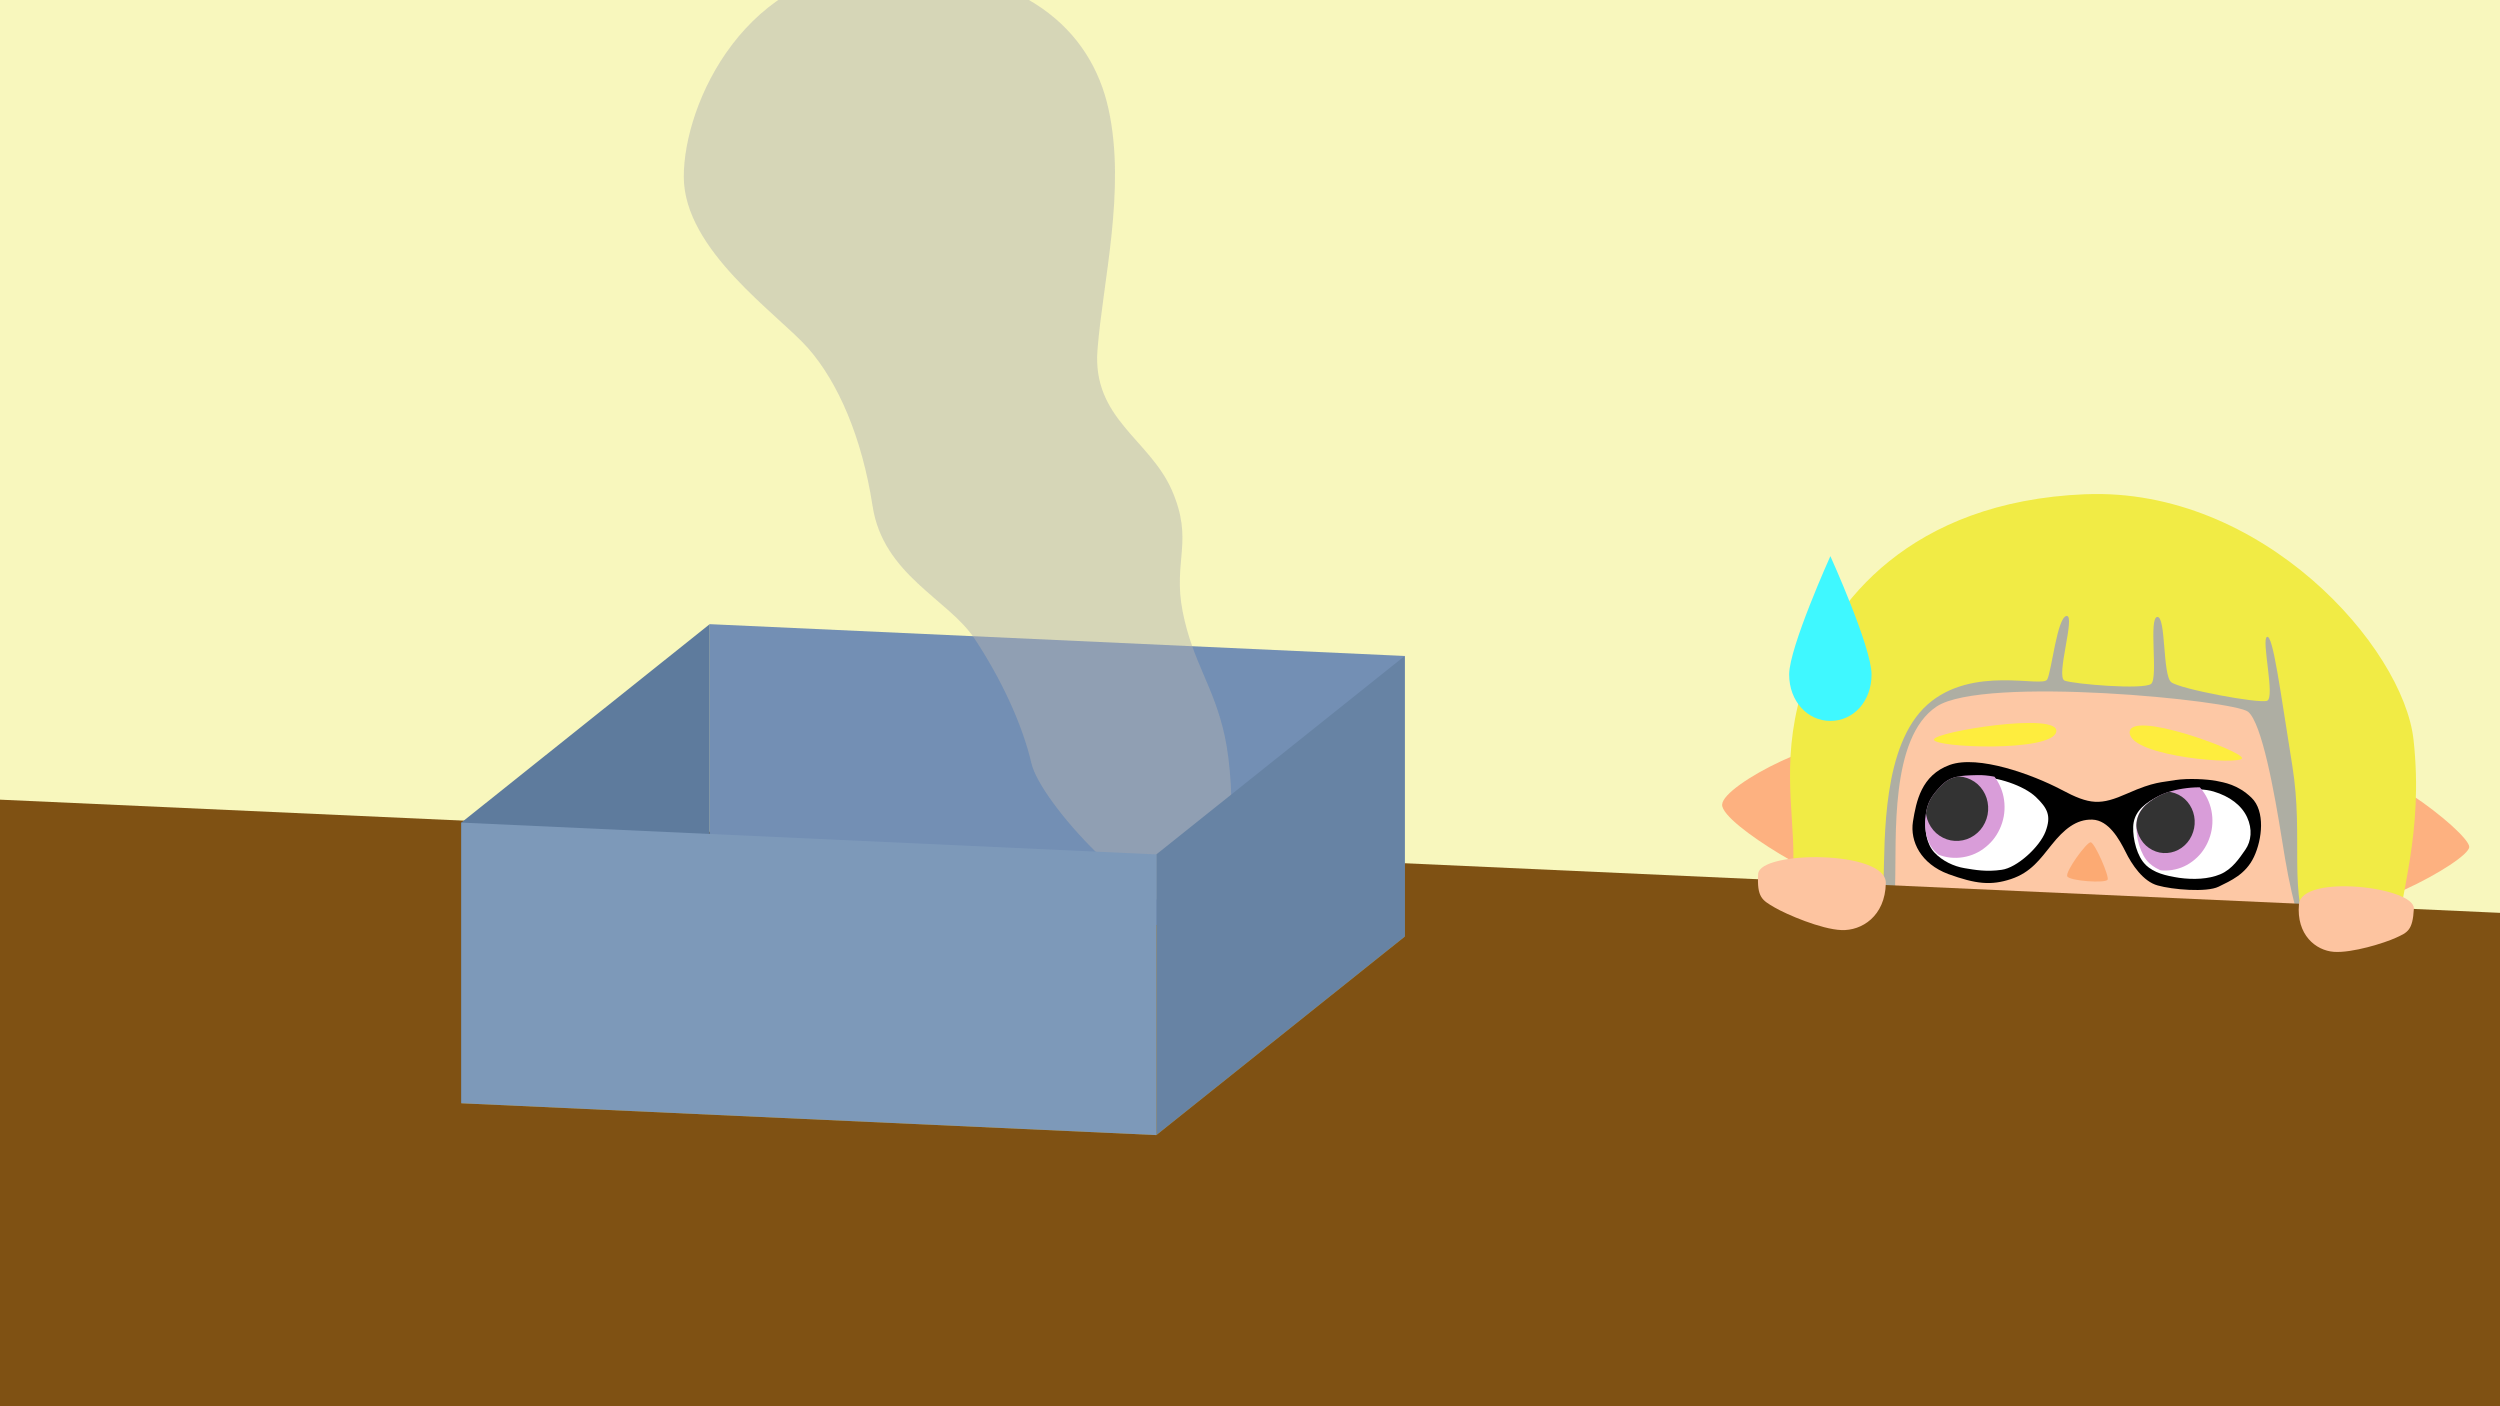 <svg
   viewBox="0 0 1920 1080"
   version="1.1"
   id="svg1"
   inkscape:version="1.3.2 (091e20ef0f, 2023-11-25, custom)"
   sodipodi:docname="n0rthwestw1nd.svg"
   xmlns:inkscape="http://www.inkscape.org/namespaces/inkscape"
   xmlns:sodipodi="http://sodipodi.sourceforge.net/DTD/sodipodi-0.dtd"
   xmlns:xlink="http://www.w3.org/1999/xlink"
   xmlns="http://www.w3.org/2000/svg"
   xmlns:svg="http://www.w3.org/2000/svg">
  <sodipodi:namedview
     id="namedview1"
     pagecolor="#ffffff"
     bordercolor="#666666"
     borderopacity="1.0"
     inkscape:showpageshadow="2"
     inkscape:pageopacity="0.0"
     inkscape:pagecheckerboard="0"
     inkscape:deskcolor="#d1d1d1"
     inkscape:document-units="px"
     inkscape:zoom="0.78229166"
     inkscape:cx="1420.8256"
     inkscape:cy="488.94807"
     inkscape:window-width="1920"
     inkscape:window-height="1004"
     inkscape:window-x="1920"
     inkscape:window-y="1080"
     inkscape:window-maximized="1"
     inkscape:current-layer="layer1" />
  <defs
     id="defs1">
    <inkscape:perspective
       sodipodi:type="inkscape:persp3d"
       inkscape:vp_x="-975.70823 : 44.647946 : 0"
       inkscape:vp_y="-1.8369702e-13 : 1000 : 0"
       inkscape:vp_z="763.12114 : 609.62786 : 0"
       inkscape:persp3d-origin="791.81651 : 291.10924 : 1"
       id="perspective2" />
    <clipPath
       clipPathUnits="userSpaceOnUse"
       id="clipPath36">
      <path
         id="path37"
         style="display:inline;fill:#ffffff;stroke-width:1.13;stroke-linecap:square;stroke-miterlimit:1.5;paint-order:fill markers stroke"
         inkscape:label="eye white right"
         d="m 35.738,34.887 c -0.122,0.142 -0.169,0.229 -0.181,0.4 -0.012,0.171 0.033,0.357 0.147,0.462 0.115,0.105 0.276,0.17 0.426,0.186 0.15,0.016 0.306,0.034 0.514,-0.004 0.208,-0.038 0.506,-0.333 0.573,-0.542 0.067,-0.21 0.012,-0.309 -0.162,-0.454 -0.174,-0.145 -0.554,-0.244 -0.813,-0.225 -0.259,0.019 -0.383,0.035 -0.505,0.178 z"
         sodipodi:nodetypes="zzzzzzzzzz" />
    </clipPath>
    <clipPath
       clipPathUnits="userSpaceOnUse"
       id="clipPath35">
      <path
         id="path36"
         style="display:inline;fill:#ffffff;stroke-width:1.182;stroke-linecap:square;stroke-miterlimit:1.5;paint-order:fill markers stroke"
         inkscape:label="eye white left"
         d="m 36.054,35.78 c 0.13,0.101 0.288,0.131 0.491,0.148 0.203,0.017 0.42,-0.003 0.586,-0.08 0.166,-0.076 0.257,-0.232 0.336,-0.352 0.078,-0.12 0.084,-0.285 -0.004,-0.441 -0.088,-0.156 -0.266,-0.271 -0.504,-0.325 -0.239,-0.054 -0.632,0.019 -0.828,0.134 -0.195,0.115 -0.294,0.24 -0.291,0.407 0.003,0.167 0.085,0.408 0.215,0.509 z"
         sodipodi:nodetypes="zzzzzzzzzz" />
    </clipPath>
    <linearGradient
       inkscape:collect="always"
       xlink:href="#linearGradient7"
       id="linearGradient8"
       x1="39.472"
       y1="39.675"
       x2="40.626"
       y2="48.889"
       gradientUnits="userSpaceOnUse" />
    <linearGradient
       id="linearGradient7"
       inkscape:collect="always">
      <stop
         style="stop-color:#f1eb45;stop-opacity:1;"
         offset="0"
         id="stop7" />
      <stop
         style="stop-color:#c7ba0d;stop-opacity:1;"
         offset="1"
         id="stop8" />
    </linearGradient>
  </defs>
  <g
     inkscape:label="Layer 1"
     inkscape:groupmode="layer"
     id="layer1">
    <rect
       style="fill:#f8f7bd;stroke-width:16;stroke-linecap:round;stroke-linejoin:round;paint-order:stroke fill markers;fill-opacity:1"
       id="rect1"
       width="1920"
       height="1080"
       x="0"
       y="0" />
    <g
       id="g29"
       inkscape:label="integrelle"
       transform="matrix(5.027,0.28,-0.28,5.027,704.731,323.891)"
       style="fill:#486e79;fill-opacity:1;stroke-width:16;stroke-linecap:round;stroke-linejoin:round;paint-order:stroke fill markers">
      <g
         id="g12898-2-9"
         inkscape:label="head"
         transform="matrix(6.53,0.083,-0.083,6.53,-60.113,-177.063)"
         style="display:inline">
        <path
           id="rect19720-1"
           style="fill:#c8bd15;fill-opacity:1;stroke-width:0.157;stroke-linecap:round;stroke-linejoin:round;stroke-miterlimit:1.5;paint-order:fill markers stroke"
           d="m 33.485,36.698 c -0.025,-0.761 8.93,-0.886 9.07,-0.462 0.14,0.424 -1.049,2.592 -1.437,2.701 -0.388,0.109 -2.17,-0.892 -3.069,-0.828 -0.9,0.065 -2.882,1.217 -3.246,1.159 -0.363,-0.057 -1.294,-1.809 -1.318,-2.571 z"
           sodipodi:nodetypes="zzzzzz" />
        <path
           id="path12850-2-2"
           style="fill:#fdc8a5;fill-opacity:1;stroke-width:1.049;stroke-linecap:square;stroke-linejoin:round;stroke-miterlimit:1.5;paint-order:stroke fill markers"
           d="m 42.451,29.354 c 0.532,0.482 0.71,1.042 0.778,1.621 0.068,0.579 0.027,1.176 0.12,1.734 0.093,0.558 0.254,1.13 0.34,1.689 0.086,0.559 -0.226,0.602 -0.43,1.104 -0.204,0.502 -0.469,0.959 -0.879,1.356 -0.373,0.361 -0.716,0.642 -1.255,0.906 -0.54,0.264 -1.151,0.713 -1.865,0.873 -0.714,0.159 -1.452,0.241 -2.09,0.196 -0.638,-0.045 -1.279,-0.344 -1.852,-0.549 -0.573,-0.205 -1.102,-0.49 -1.563,-0.856 -0.461,-0.366 -0.864,-0.627 -1.206,-1.111 -0.342,-0.484 -0.6,-1.017 -0.725,-1.577 -0.125,-0.561 -0.053,-1.152 0.075,-1.719 0.128,-0.567 0.311,-1.109 0.408,-1.57 0.096,-0.462 0.035,-0.836 0.057,-1.189 0.022,-0.353 0.127,-0.686 0.557,-1.066 0.43,-0.38 1.148,-0.461 1.957,-0.445 0.809,0.016 1.71,0.13 2.506,0.14 0.796,0.009 1.797,-0.116 2.732,-0.123 0.935,-0.007 1.804,0.105 2.335,0.587 z"
           sodipodi:nodetypes="ssssssssssssssssssssss"
           inkscape:label="face" />
        <path
           id="path12852-8-7"
           style="display:inline;fill:#fdb180;fill-opacity:1;stroke-width:1.058;stroke-linecap:square;stroke-linejoin:round;stroke-miterlimit:1.5;paint-order:stroke fill markers"
           inkscape:label="ear right"
           inkscape:transform-center-x="0.57222739"
           inkscape:transform-center-y="-0.00040558725"
           d="m 27.635,34.427 c -0.012,-0.422 1.805,-1.729 2.205,-1.41 0.401,0.319 0.206,2.735 0.001,2.873 -0.205,0.138 -2.195,-1.042 -2.207,-1.463 z"
           sodipodi:nodetypes="zzzz"
           transform="matrix(1.381,0,0,1.127,-9.256,-4.168)" />
        <path
           id="path12854-9-0"
           style="display:inline;fill:#fdb180;fill-opacity:1;stroke-width:1.32;stroke-linecap:square;stroke-linejoin:round;stroke-miterlimit:1.5;paint-order:stroke fill markers"
           inkscape:label="ear left"
           inkscape:transform-center-x="-0.57222699"
           inkscape:transform-center-y="-0.00040558725"
           d="m 46.385,34.426 c -0.024,-0.333 -2.698,-2.152 -3.435,-1.62 -0.737,0.532 -0.736,2.797 -0.002,3.237 0.734,0.44 3.461,-1.284 3.437,-1.617 z"
           sodipodi:nodetypes="zzzz" />
        <g
           id="g12888-7-9"
           inkscape:label="face feat"
           transform="matrix(1.021,0.025,-0.026,1.045,-1.121,-2.624)"
           style="stroke-width:1.04">
          <path
             id="path12860-1-3"
             style="display:inline;fill:#fcaa73;stroke-width:1.625;stroke-linecap:square;stroke-linejoin:round;stroke-miterlimit:1.5;paint-order:stroke fill markers"
             inkscape:label="nose"
             d="m 39.237,35.799 c -0.032,0.09 -0.871,0.109 -0.926,0.008 -0.056,-0.102 0.37,-0.805 0.462,-0.805 0.092,-1.4e-4 0.496,0.708 0.465,0.798 z"
             sodipodi:nodetypes="zzzz" />
          <g
             id="g30205"
             inkscape:label="eye"
             transform="matrix(-4.489,-0.085,-0.006,5.144,199.327,-118.067)"
             style="display:none;stroke-width:1.04">
            <path
               id="rect29546"
               style="display:inline;fill:#000000;fill-opacity:1;stroke-width:0.51;stroke-linecap:square;stroke-miterlimit:1.5;paint-order:fill markers stroke"
               inkscape:label="eye patch"
               d="m 35.338,30.048 c 0.066,0.017 0.101,0.016 0.228,0.08 0.127,0.064 0.179,0.068 0.329,0.018 0.15,-0.049 0.427,-0.104 0.562,-0.047 0.136,0.058 0.165,0.174 0.171,0.26 0.005,0.085 -0.02,0.178 -0.16,0.207 -0.141,0.028 -0.276,0.019 -0.371,-0.019 -0.095,-0.038 -0.133,-0.098 -0.184,-0.166 -0.051,-0.068 -0.106,-0.119 -0.187,-0.125 -0.081,-0.006 -0.143,0.069 -0.18,0.118 -0.037,0.05 -0.102,0.116 -0.176,0.125 -0.074,0.01 -0.245,0.005 -0.301,-0.026 -0.056,-0.031 -0.127,-0.065 -0.159,-0.143 -0.032,-0.078 -0.033,-0.198 0.042,-0.247 0.075,-0.049 0.143,-0.05 0.185,-0.053 0.042,-0.002 0.135,0.002 0.202,0.018 z"
               sodipodi:nodetypes="zzzzzzzzzzzzzzzzz" />
            <g
               id="g8"
               inkscape:label="close"
               style="display:inline;stroke-width:1.04">
              <path
                 id="rect7-3"
                 style="display:inline;fill:none;stroke:#ffffff;stroke-width:0.057;stroke-linecap:round;stroke-linejoin:round;stroke-dasharray:none"
                 d="m 36.543,30.27 c 0,0 -0.148,-0.043 -0.302,0.004 -0.154,0.047 -0.233,0.097 -0.233,0.097 0,0 0.077,-0.049 0.233,-0.097 0.155,-0.049 0.302,-0.004 0.302,-0.004 z"
                 sodipodi:nodetypes="czczc" />
              <path
                 id="path8-6"
                 style="display:inline;fill:none;stroke:#ffffff;stroke-width:0.057;stroke-linecap:round;stroke-linejoin:round;stroke-dasharray:none"
                 d="m 34.974,30.172 c 0,0 0.153,-0.023 0.299,0.045 0.146,0.067 0.2,0.127 0.2,0.127 0,0 -0.053,-0.058 -0.2,-0.127 -0.147,-0.069 -0.299,-0.045 -0.299,-0.045 z"
                 sodipodi:nodetypes="czczc" />
            </g>
          </g>
          <g
             id="g30205-0"
             inkscape:label="eye"
             transform="matrix(-4.611,-0.127,-0.053,5.285,205.099,-120.871)"
             style="display:inline;stroke-width:1.04">
            <path
               id="rect29546-6"
               style="display:inline;fill:#000000;fill-opacity:1;stroke-width:0.51;stroke-linecap:square;stroke-miterlimit:1.5;paint-order:fill markers stroke"
               inkscape:label="eye patch"
               d="m 35.338,30.048 c 0.066,0.017 0.101,0.016 0.228,0.08 0.127,0.064 0.179,0.068 0.329,0.018 0.15,-0.049 0.427,-0.104 0.562,-0.047 0.136,0.058 0.147,0.171 0.153,0.257 0.005,0.085 -0.061,0.173 -0.201,0.202 -0.141,0.028 -0.217,0.027 -0.312,-0.011 -0.095,-0.038 -0.133,-0.098 -0.184,-0.166 -0.051,-0.068 -0.106,-0.119 -0.187,-0.125 -0.081,-0.006 -0.143,0.069 -0.18,0.118 -0.037,0.05 -0.102,0.116 -0.176,0.125 -0.074,0.01 -0.245,0.005 -0.301,-0.026 -0.056,-0.031 -0.127,-0.065 -0.159,-0.143 -0.032,-0.078 -0.033,-0.198 0.042,-0.247 0.075,-0.049 0.143,-0.05 0.185,-0.053 0.042,-0.002 0.135,0.002 0.202,0.018 z"
               sodipodi:nodetypes="zzzzzzzzzzzzzzzzz" />
            <g
               id="g7"
               inkscape:label="open"
               style="display:inline;stroke-width:1.04">
              <path
                 id="path35304"
                 style="display:inline;fill:#ffffff;stroke-width:0.381;stroke-linecap:square;stroke-miterlimit:1.5;paint-order:fill markers stroke"
                 inkscape:label="eye white right"
                 d="m 36.489,30.202 c 0.041,0.047 0.057,0.076 0.059,0.13 0.002,0.054 -0.017,0.112 -0.06,0.143 -0.043,0.031 -0.102,0.048 -0.156,0.05 -0.054,0.002 -0.11,0.005 -0.184,-0.012 -0.074,-0.016 -0.176,-0.115 -0.197,-0.183 -0.021,-0.068 4.58e-4,-0.098 0.065,-0.14 0.065,-0.042 0.203,-0.066 0.295,-0.055 0.093,0.011 0.137,0.019 0.178,0.066 z"
                 sodipodi:nodetypes="zzzzzzzzzz" />
              <path
                 id="path35306"
                 style="display:inline;fill:#ffffff;stroke-width:0.388;stroke-linecap:square;stroke-miterlimit:1.5;paint-order:fill markers stroke"
                 inkscape:label="eye white left"
                 d="m 35.44,30.419 c -0.046,0.029 -0.102,0.035 -0.172,0.037 -0.07,0.001 -0.145,-0.009 -0.201,-0.036 -0.056,-0.027 -0.086,-0.077 -0.111,-0.116 -0.025,-0.039 -0.025,-0.09 0.008,-0.137 0.033,-0.047 0.096,-0.079 0.179,-0.091 0.083,-0.012 0.218,0.018 0.284,0.057 0.066,0.039 0.098,0.08 0.094,0.132 -0.004,0.052 -0.035,0.125 -0.082,0.154 z"
                 sodipodi:nodetypes="zzzzzzzzzz" />
              <g
                 id="g35470"
                 inkscape:label="pupil"
                 transform="matrix(-0.359,-0.02,-0.015,0.316,49.845,19.884)"
                 style="display:inline;stroke-width:1.04"
                 mask="none"
                 clip-path="url(#clipPath36)">
                <path
                   id="path35360"
                   style="fill:#d99dd9;fill-opacity:1;stroke-width:1.101;stroke-linecap:square;stroke-linejoin:round;stroke-miterlimit:1.5;paint-order:stroke fill markers"
                   d="m 36.505,35.564 c -0.07,0.092 -0.166,0.169 -0.273,0.214 -0.107,0.045 -0.228,0.063 -0.344,0.049 -0.115,-0.014 -0.229,-0.06 -0.322,-0.129 -0.093,-0.069 -0.169,-0.167 -0.214,-0.273 -0.046,-0.106 -0.063,-0.229 -0.049,-0.344 0.014,-0.115 0.06,-0.23 0.129,-0.322 0.07,-0.092 0.166,-0.169 0.273,-0.214 0.107,-0.045 0.228,-0.063 0.344,-0.049 0.115,0.014 0.229,0.06 0.322,0.129 0.093,0.069 0.169,0.167 0.214,0.273 0.046,0.106 0.063,0.229 0.049,0.344 -0.014,0.115 -0.06,0.23 -0.129,0.322 z"
                   sodipodi:nodetypes="zzzzzzzzzzzzz"
                   mask="none" />
                <path
                   id="path35466"
                   style="fill:#333333;fill-opacity:1;stroke-width:0.946;stroke-linecap:square;stroke-linejoin:round;stroke-miterlimit:1.5;paint-order:stroke fill markers"
                   d="m 36.324,35.438 c -0.046,0.059 -0.109,0.107 -0.178,0.135 -0.069,0.028 -0.148,0.038 -0.222,0.028 -0.074,-0.01 -0.147,-0.041 -0.206,-0.086 -0.059,-0.046 -0.107,-0.109 -0.135,-0.178 -0.028,-0.069 -0.038,-0.148 -0.028,-0.222 0.01,-0.074 0.041,-0.148 0.086,-0.206 0.046,-0.059 0.109,-0.107 0.178,-0.135 0.069,-0.028 0.148,-0.038 0.222,-0.028 0.074,0.01 0.147,0.041 0.206,0.086 0.059,0.046 0.107,0.109 0.135,0.178 0.028,0.069 0.038,0.148 0.028,0.222 -0.01,0.074 -0.041,0.148 -0.086,0.206 z"
                   sodipodi:nodetypes="zzzzzzzzzzzzzz"
                   mask="none" />
              </g>
              <g
                 id="g35479-7"
                 inkscape:label="pupil"
                 transform="matrix(-0.346,-0.019,-0.015,0.31,48.436,20.002)"
                 style="display:inline;stroke-width:1.04"
                 mask="none"
                 clip-path="url(#clipPath35)">
                <path
                   id="path35475-5"
                   style="fill:#d99dd9;fill-opacity:1;stroke-width:1.101;stroke-linecap:square;stroke-linejoin:round;stroke-miterlimit:1.5;paint-order:stroke fill markers"
                   d="m 36.791,35.605 c -0.07,0.092 -0.166,0.169 -0.273,0.214 -0.107,0.045 -0.228,0.063 -0.344,0.049 -0.115,-0.014 -0.229,-0.06 -0.322,-0.129 -0.093,-0.069 -0.169,-0.167 -0.214,-0.273 -0.046,-0.106 -0.063,-0.229 -0.049,-0.344 0.014,-0.115 0.06,-0.23 0.129,-0.322 0.07,-0.092 0.166,-0.169 0.273,-0.214 0.107,-0.045 0.228,-0.063 0.344,-0.049 0.115,0.014 0.229,0.06 0.322,0.129 0.093,0.069 0.169,0.167 0.214,0.273 0.046,0.106 0.063,0.229 0.049,0.344 -0.014,0.115 -0.06,0.23 -0.129,0.322 z"
                   sodipodi:nodetypes="zzzzzzzzzzzzz"
                   mask="none" />
                <path
                   id="path35477-3"
                   style="fill:#333333;fill-opacity:1;stroke-width:0.917;stroke-linecap:square;stroke-linejoin:round;stroke-miterlimit:1.5;paint-order:stroke fill markers"
                   d="m 36.584,35.473 c -0.044,0.057 -0.105,0.104 -0.173,0.131 -0.067,0.027 -0.143,0.037 -0.215,0.027 -0.072,-0.01 -0.143,-0.04 -0.2,-0.084 -0.057,-0.044 -0.104,-0.106 -0.131,-0.173 -0.028,-0.067 -0.037,-0.144 -0.027,-0.215 0.01,-0.071 0.039,-0.143 0.084,-0.2 0.044,-0.057 0.105,-0.104 0.173,-0.131 0.067,-0.027 0.143,-0.037 0.215,-0.027 0.072,0.01 0.143,0.04 0.2,0.084 0.057,0.044 0.104,0.106 0.131,0.173 0.028,0.067 0.037,0.144 0.027,0.215 -0.01,0.071 -0.039,0.143 -0.084,0.2 z"
                   sodipodi:nodetypes="zzzzzzzzzzzzz"
                   mask="none" />
              </g>
            </g>
            <g
               id="g8-2"
               inkscape:label="close"
               style="display:none;stroke-width:1.04">
              <path
                 id="rect7-6"
                 style="display:inline;fill:none;stroke:#ffffff;stroke-width:0.057;stroke-linecap:round;stroke-linejoin:round;stroke-dasharray:none"
                 d="m 36.5,30.238 c 0,0 -0.158,-0.009 -0.276,0.027 -0.119,0.036 -0.2,0.117 -0.2,0.117 0,0 0.082,-0.078 0.2,-0.117 0.118,-0.039 0.276,-0.027 0.276,-0.027 z"
                 sodipodi:nodetypes="czczc" />
              <path
                 id="path8-1"
                 style="display:inline;fill:none;stroke:#ffffff;stroke-width:0.057;stroke-linecap:round;stroke-linejoin:round;stroke-dasharray:none"
                 d="m 34.993,30.16 c 0,0 0.134,-0.02 0.28,0.047 0.146,0.067 0.177,0.121 0.177,0.121 0,0 -0.03,-0.052 -0.177,-0.121 -0.147,-0.069 -0.28,-0.047 -0.28,-0.047 z"
                 sodipodi:nodetypes="czczc" />
            </g>
          </g>
          <g
             id="g12886-0-0"
             inkscape:label="lashes"
             transform="matrix(-4.507,-0.236,-0.236,4.507,208.552,-93.541)"
             style="display:inline;stroke-width:1.04">
            <path
               id="path12882-3-2-5"
               style="display:inline;fill:#feed3e;fill-opacity:1;stroke-width:0.542;stroke-linecap:square;stroke-miterlimit:1.5;paint-order:fill markers stroke"
               inkscape:label="right"
               d="m 35.962,29.846 c -0.026,0.117 -0.591,0.078 -0.582,0.042 0.009,-0.036 0.607,-0.159 0.582,-0.042 z"
               sodipodi:nodetypes="zzz" />
            <path
               id="path12884-6-3"
               style="display:inline;fill:#feed3e;fill-opacity:1;stroke-width:0.55;stroke-linecap:square;stroke-miterlimit:1.5;paint-order:fill markers stroke"
               inkscape:label="left"
               d="m 36.331,29.894 c 0.008,0.104 0.605,0.166 0.608,0.126 0.003,-0.039 -0.616,-0.23 -0.608,-0.126 z"
               sodipodi:nodetypes="zzz" />
          </g>
          <path
             id="rect25600-7"
             style="display:inline;fill:#fcaa73;stroke:#fcaa73;stroke-width:0.233;stroke-linecap:round;stroke-linejoin:round;stroke-miterlimit:1.5;stroke-dasharray:none;stroke-opacity:1;paint-order:fill markers stroke"
             d="m 40.073,36.944 -1.177,-0.159 -1.11,0.286 1.11,-0.286 z"
             sodipodi:nodetypes="ccccc" />
          <g
             id="g29947-6"
             inkscape:label="mouth"
             transform="matrix(-2.245,-0.216,-0.248,2.545,127.409,-34.053)"
             style="display:inline">
            <path
               id="rect29358-2"
               style="fill:#000000;fill-opacity:1;stroke-width:0.529;stroke-linecap:square;stroke-miterlimit:1.5;paint-order:fill markers stroke"
               inkscape:label="mouth"
               d="m 35.31,30.679 c 0.021,-0.01 0.441,0.067 0.759,0.095 0.318,0.028 0.685,0.055 0.706,0.074 0.021,0.018 -0.059,0.152 -0.121,0.219 -0.062,0.066 -0.181,0.107 -0.206,0.113 -0.025,0.006 -0.325,-2.48e-4 -0.451,-0.012 -0.127,-0.012 -0.411,-0.055 -0.431,-0.074 -0.021,-0.019 -0.117,-0.096 -0.168,-0.176 -0.051,-0.08 -0.109,-0.228 -0.088,-0.239 z"
               sodipodi:nodetypes="zzzzzzzzzz" />
            <path
               id="path29517-9"
               style="fill:#ffffff;fill-opacity:1;stroke-width:0.529;stroke-linecap:square;stroke-miterlimit:1.5;paint-order:fill markers stroke"
               inkscape:label="teeth top"
               d="m 36.073,30.75 c 0.311,0.029 0.717,0.075 0.731,0.097 0.014,0.022 -0.329,-0.002 -0.353,0.008 -0.024,0.009 -0.028,0.092 -0.052,0.093 -0.024,4.31e-4 -0.08,-0.07 -0.103,-0.083 -0.022,-0.013 -0.447,-0.057 -0.472,-0.049 -0.025,0.008 -0.068,0.074 -0.09,0.071 -0.023,-0.003 -0.021,-0.085 -0.036,-0.101 -0.016,-0.016 -0.424,-0.079 -0.401,-0.111 0.023,-0.033 0.465,0.048 0.776,0.077 z"
               sodipodi:nodetypes="zzzzzzzzzzz" />
            <path
               id="path29519-1"
               style="fill:#ffffff;fill-opacity:1;stroke-width:0.529;stroke-linecap:square;stroke-miterlimit:1.5;paint-order:fill markers stroke"
               inkscape:label="teeth bottom"
               d="m 35.925,31.097 c 0.015,-0.005 0.075,-0.07 0.09,-0.068 0.015,0.002 0.071,0.078 0.086,0.089 0.015,0.011 0.36,0.02 0.363,0.061 0.003,0.04 -0.306,0.025 -0.461,0.012 -0.155,-0.013 -0.467,-0.074 -0.449,-0.107 0.018,-0.033 0.356,0.019 0.371,0.014 z"
               sodipodi:nodetypes="zzzzzzzz" />
          </g>
        </g>
        <g
           id="g12896-1-7"
           inkscape:label="hair">
          <path
             id="path12890-0-3-2"
             style="fill:#aeaea3;stroke-width:1.058;stroke-linecap:square;stroke-linejoin:round;stroke-miterlimit:1.5;paint-order:stroke fill markers"
             d="m 41.118,29.657 c 1.481,0.454 0.61,0.167 1.32,1.155 0.71,0.988 2.247,3.6 2.015,4.859 -0.231,1.259 -0.953,2.134 -1.435,1.554 -0.482,-0.58 -0.746,-1.518 -1.004,-2.647 -0.259,-1.128 -0.659,-2.705 -0.998,-2.948 -0.34,-0.243 -6.222,-0.426 -7.267,0.375 -1.045,0.802 -0.723,3.123 -0.683,4.214 0.04,1.091 0.282,1.426 0.299,2.247 0.017,0.82 0.663,1.787 0.71,3.18 0.048,1.393 -0.46,2.274 -0.756,2.427 -0.296,0.153 -2.295,-1.693 -2.164,-5.066 0.13,-3.374 0.282,-7.569 2.616,-9.365 2.334,-1.797 5.865,-0.439 7.346,0.015 z"
             sodipodi:nodetypes="zzzzzzzzzzzzzzz"
             inkscape:label="hair under" />
          <path
             id="path12892-6-6"
             style="fill:url(#linearGradient8);fill-opacity:1;stroke-width:1.058;stroke-linecap:square;stroke-linejoin:round;stroke-miterlimit:1.5;paint-order:stroke fill markers"
             d="m 36.877,26.821 c 4.095,-0.45 7.654,3.046 8.04,5.203 0.386,2.157 -0.077,3.626 -0.073,4.751 0.005,1.125 -1.747,0.799 -1.675,1.698 0.071,0.899 1.457,0.303 1.533,1.17 0.077,0.867 -1.337,0.685 -1.328,1.514 0.009,0.829 0.801,0.621 1.09,1.09 0.29,0.469 0.248,0.966 0.167,0.967 -0.081,0.001 -0.392,-0.473 -0.518,-0.445 -0.126,0.027 -0.486,0.462 -0.554,0.467 -0.068,0.004 -0.161,-0.434 0.076,-0.996 0.237,-0.561 1.174,-0.343 1.089,-1.179 -0.085,-0.836 -1.509,-0.434 -1.566,-1.289 -0.057,-0.855 1.614,-0.63 1.457,-1.417 -0.157,-0.787 -1.062,-0.069 -1.736,-1.349 -0.674,-1.28 -0.349,-2.478 -0.748,-4.194 -0.398,-1.716 -0.659,-3.025 -0.794,-2.957 -0.135,0.068 0.293,1.407 0.103,1.489 -0.19,0.083 -2.045,-0.134 -2.262,-0.28 -0.217,-0.147 -0.225,-1.532 -0.43,-1.499 -0.205,0.033 0.122,1.412 -0.035,1.568 -0.157,0.156 -1.802,0.131 -2.022,0.064 -0.221,-0.066 0.157,-1.553 -0.059,-1.51 -0.216,0.042 -0.258,1.295 -0.348,1.509 -0.09,0.214 -1.771,-0.228 -2.756,0.783 -0.984,1.011 -0.775,3.175 -0.736,4.195 0.039,1.02 0.094,4.198 0.204,5.531 0.11,1.334 0.66,2.113 0.322,2.368 -0.338,0.255 -0.577,0.252 -1.407,0.023 -0.83,-0.228 -1.829,-1.543 -1.904,-2.374 -0.075,-0.831 0.451,-2.265 0.519,-3.023 0.067,-0.758 0.19,-1.864 0.125,-2.964 -0.065,-1.1 -0.48,-2.388 0.003,-4.166 0.483,-1.779 2.128,-4.299 6.223,-4.749 z"
             sodipodi:nodetypes="zzzzzzzzzzzzzzzzzzzzzzzzzzzzzzzzzzz"
             inkscape:label="hair" />
          <path
             id="path12894-3-1"
             style="fill:#333333;stroke-width:1.058;stroke-linecap:square;stroke-linejoin:round;stroke-miterlimit:1.5;paint-order:stroke fill markers"
             d="m 44.623,41.544 c -0.062,0.116 -0.297,0.181 -0.295,0.367 0.001,0.185 0.223,0.341 0.21,0.419 -0.013,0.078 -0.995,0.195 -0.965,0.01 0.03,-0.185 0.211,-0.175 0.161,-0.343 -0.049,-0.168 -0.296,-0.352 -0.343,-0.488 -0.047,-0.136 1.294,-0.081 1.232,0.035 z"
             sodipodi:nodetypes="zzzzzzzz"
             inkscape:label="hair tie" />
        </g>
      </g>
      <path
         id="path1"
         style="display:inline;fill:#3ff8ff;stroke-width:1.589"
         inkscape:label="sweat"
         d="m 147.43,30.396 c 0.232,4.165 -2.415,7.236 -5.88,7.428 -3.465,0.193 -6.44,-2.628 -6.668,-6.731 -0.228,-4.103 5.272,-18.365 5.272,-18.365 0,0 7.044,13.502 7.276,17.667 z"
         sodipodi:nodetypes="zzzcz" />
    </g>
    <path
       id="rect2"
       style="fill:#7f5113;stroke-width:16;stroke-linecap:round;stroke-linejoin:round;paint-order:stroke fill markers"
       d="m 0,614.141 1920,86.924 V 1080 H 0 Z"
       sodipodi:nodetypes="ccccc" />
    <g
       id="g92437-7"
       inkscape:label="hands"
       transform="matrix(27.297,7.995,-8.195,26.215,1311.337,-422.011)"
       style="fill:#486e79;fill-opacity:1;stroke-width:16;stroke-linecap:round;stroke-linejoin:round;paint-order:stroke fill markers">
      <g
         id="g9396-0"
         inkscape:label="left"
         style="display:none">
        <path
           id="rect9053-9"
           style="fill:#fdbe96;stroke-width:0.275;stroke-linecap:round;stroke-linejoin:round;paint-order:fill markers stroke"
           d="m 25.834,34.186 c 0.055,-0.067 0.634,-0.251 0.772,-0.188 0.138,0.064 0.4,1.317 0.348,1.435 -0.051,0.118 -0.717,0.214 -0.772,0.188 -0.055,-0.027 -0.261,-1.031 -0.261,-1.031 l -0.191,0.046 c 0,0 0.048,-0.384 0.103,-0.451 z"
           sodipodi:nodetypes="zzzzccz" />
        <path
           id="rect9331-3"
           style="fill:#fdbe96;stroke-width:0.275;stroke-linecap:round;stroke-linejoin:round;paint-order:fill markers stroke"
           transform="rotate(-13.65)"
           d="m 17.988,39.328 c 0.04,-0.046 0.726,-0.1 0.795,0 0.069,0.1 0.087,1.448 0.012,1.545 -0.075,0.097 -0.773,0.088 -0.795,0 -0.022,-0.088 -0.02,-1.143 -0.02,-1.143 h -0.137 c 0,0 0.105,-0.356 0.145,-0.402 z"
           sodipodi:nodetypes="zzzzccz" />
        <path
           id="rect9335-6"
           style="fill:#fdbe96;stroke-width:0.275;stroke-linecap:round;stroke-linejoin:round;paint-order:fill markers stroke"
           d="m 28.487,33.589 c 0.031,-0.049 0.58,-0.185 0.665,-0.137 0.085,0.048 0.355,1.162 0.307,1.263 -0.048,0.101 -0.575,0.22 -0.665,0.137 -0.089,-0.083 -0.224,-0.905 -0.224,-0.905 l -0.105,0.025 c 0,0 -0.009,-0.335 0.022,-0.384 z"
           sodipodi:nodetypes="zzzzcczz" />
        <path
           id="path9368-0"
           style="fill:#fdbe96;stroke-width:0.275;stroke-linecap:round;stroke-linejoin:round;paint-order:fill markers stroke"
           d="m 27.669,33.766 c 0.055,-0.067 0.545,-0.246 0.683,-0.182 0.138,0.064 0.401,1.275 0.35,1.394 -0.051,0.118 -0.628,0.209 -0.683,0.182 -0.055,-0.027 -0.244,-1.02 -0.244,-1.02 l -0.147,0.036 c 0,0 -0.014,-0.342 0.04,-0.409 z"
           sodipodi:nodetypes="zzzzcczz"
           inkscape:label="path9368" />
      </g>
      <g
         id="g9406-6"
         inkscape:label="right"
         transform="matrix(-0.889,0.459,0.459,0.889,23.941,-5.814)"
         style="display:none">
        <path
           id="path9398-2"
           style="fill:#fdbe96;stroke-width:0.275;stroke-linecap:round;stroke-linejoin:round;paint-order:fill markers stroke"
           d="m 25.834,34.186 c 0.055,-0.067 0.634,-0.251 0.772,-0.188 0.138,0.064 0.4,1.317 0.348,1.435 -0.051,0.118 -0.717,0.214 -0.772,0.188 -0.055,-0.027 -0.261,-1.031 -0.261,-1.031 l -0.191,0.046 c 0,0 0.048,-0.384 0.103,-0.451 z"
           sodipodi:nodetypes="zzzzccz" />
        <path
           id="path9400-6"
           style="fill:#fdbe96;stroke-width:0.275;stroke-linecap:round;stroke-linejoin:round;paint-order:fill markers stroke"
           transform="rotate(-13.65)"
           d="m 17.988,39.328 c 0.04,-0.046 0.726,-0.1 0.795,0 0.069,0.1 0.087,1.448 0.012,1.545 -0.075,0.097 -0.773,0.088 -0.795,0 -0.022,-0.088 -0.02,-1.143 -0.02,-1.143 h -0.137 c 0,0 0.105,-0.356 0.145,-0.402 z"
           sodipodi:nodetypes="zzzzccz" />
        <path
           id="path9402-1"
           style="fill:#fdbe96;stroke-width:0.275;stroke-linecap:round;stroke-linejoin:round;paint-order:fill markers stroke"
           d="m 28.487,33.589 c 0.031,-0.049 0.58,-0.185 0.665,-0.137 0.085,0.048 0.355,1.162 0.307,1.263 -0.048,0.101 -0.575,0.22 -0.665,0.137 -0.089,-0.083 -0.224,-0.905 -0.224,-0.905 l -0.105,0.025 c 0,0 -0.009,-0.335 0.022,-0.384 z"
           sodipodi:nodetypes="zzzzcczz" />
        <path
           id="path9404-8"
           style="fill:#fdbe96;stroke-width:0.275;stroke-linecap:round;stroke-linejoin:round;paint-order:fill markers stroke"
           d="m 27.669,33.766 c 0.055,-0.067 0.545,-0.246 0.683,-0.182 0.138,0.064 0.401,1.275 0.35,1.394 -0.051,0.118 -0.628,0.209 -0.683,0.182 -0.055,-0.027 -0.244,-1.02 -0.244,-1.02 l -0.147,0.036 c 0,0 -0.014,-0.342 0.04,-0.409 z"
           sodipodi:nodetypes="zzzzcczz"
           inkscape:label="path9368" />
      </g>
      <path
         id="rect7-5"
         style="display:inline;fill:#fdc4a0;fill-opacity:1;stroke-width:0.093;stroke-linecap:round;stroke-linejoin:round"
         d="m 12.776,37.807 c -0.155,-0.644 3.116,-1.656 3.365,-0.758 0.249,0.898 -0.241,1.471 -0.767,1.608 -0.526,0.138 -1.544,0.012 -1.911,-0.083 -0.368,-0.096 -0.531,-0.123 -0.687,-0.767 z"
         sodipodi:nodetypes="zzzzz" />
      <path
         id="path8-3"
         style="display:inline;fill:#fdc4a0;fill-opacity:1;stroke-width:0.085;stroke-linecap:round;stroke-linejoin:round"
         d="m 29.957,33.584 c -0.146,-0.595 -3.175,-0.06 -2.998,0.783 0.177,0.843 0.807,1.11 1.284,1.003 0.477,-0.107 1.235,-0.635 1.488,-0.868 0.253,-0.232 0.372,-0.323 0.226,-0.919 z"
         sodipodi:nodetypes="zzzzz" />
    </g>
    <g
       sodipodi:type="inkscape:box3d"
       id="g12"
       style="fill:#486e79;fill-opacity:1;stroke-width:16;stroke-linecap:round;stroke-linejoin:round;paint-order:stroke fill markers"
       inkscape:perspectiveID="#perspective2"
       inkscape:corner0="0.4484397 : 0.13710612 : 0 : 1"
       inkscape:corner7="-0.098630434 : -0.078448686 : 0.25 : 1">
      <path
         sodipodi:type="inkscape:box3dside"
         id="path17"
         style="fill:#738fb4;fill-opacity:1;fill-rule:evenodd;stroke:none;stroke-linejoin:round"
         inkscape:box3dsidetype="11"
         d="m 545.05,479.356 533.781,24.426 0,215.555 -533.781,-24.426 z"
         points="1078.831,503.781 1078.831,719.336 545.05,694.911 545.05,479.356 " />
      <path
         sodipodi:type="inkscape:box3dside"
         id="path12"
         style="fill:#5e7b9d;fill-opacity:1"
         inkscape:box3dsidetype="6"
         d="m 354.27,631.763 v 215.555 L 545.05,694.911 V 479.356 Z"
         points="354.27,847.318 545.05,694.911 545.05,479.356 354.27,631.763 " />
      <path
         id="path18"
         style="fill:#b1b1b1;fill-opacity:0.473;stroke-width:16;stroke-linecap:round;stroke-linejoin:round;paint-order:stroke fill markers"
         d="M 679.323,-25.021 C 572.992,-25.021 525.055,79.228 525.144,135.792 c 0.089,56.564 72.498,105.507 95.447,131.601 22.949,26.094 41.433,68.352 49.544,121.243 8.11,52.891 58.093,71.438 78.237,101.751 20.144,30.314 36.707,65.449 43.725,95.697 7.019,30.248 83.684,113.096 121.555,113.096 37.872,10e-6 35.284,-95.32 26.975,-133.766 -8.309,-38.446 -24.69,-56.741 -32.349,-95.784 -7.659,-39.043 8.805,-54.095 -8.319,-93.196 -17.124,-39.101 -61.236,-55.033 -57.091,-107.786 4.145,-52.753 21.953,-122.835 8.532,-184.627 C 837.978,22.229 785.654,-25.022 679.323,-25.021 Z"
         sodipodi:nodetypes="zzzzzzzzzzzzz" />
      <path
         sodipodi:type="inkscape:box3dside"
         id="path16"
         style="fill:#c88500"
         inkscape:box3dsidetype="13"
         d="M 354.27,847.318 888.051,871.743 1078.831,719.336 545.05,694.911 Z"
         points="888.051,871.743 1078.831,719.336 545.05,694.911 354.27,847.318 " />
      <path
         sodipodi:type="inkscape:box3dside"
         id="path15"
         style="fill:#6783a4;fill-opacity:1"
         inkscape:box3dsidetype="14"
         d="m 888.051,656.188 v 215.555 l 190.78,-152.407 0,-215.555 z"
         points="888.051,871.743 1078.831,719.336 1078.831,503.781 888.051,656.188 " />
      <path
         sodipodi:type="inkscape:box3dside"
         id="path14"
         style="fill:#7d99b9;fill-opacity:1"
         inkscape:box3dsidetype="3"
         d="m 354.27,631.763 533.781,24.426 v 215.555 L 354.27,847.318 Z"
         points="888.051,656.188 888.051,871.743 354.27,847.318 354.27,631.763 " />
    </g>
  </g>
</svg>
